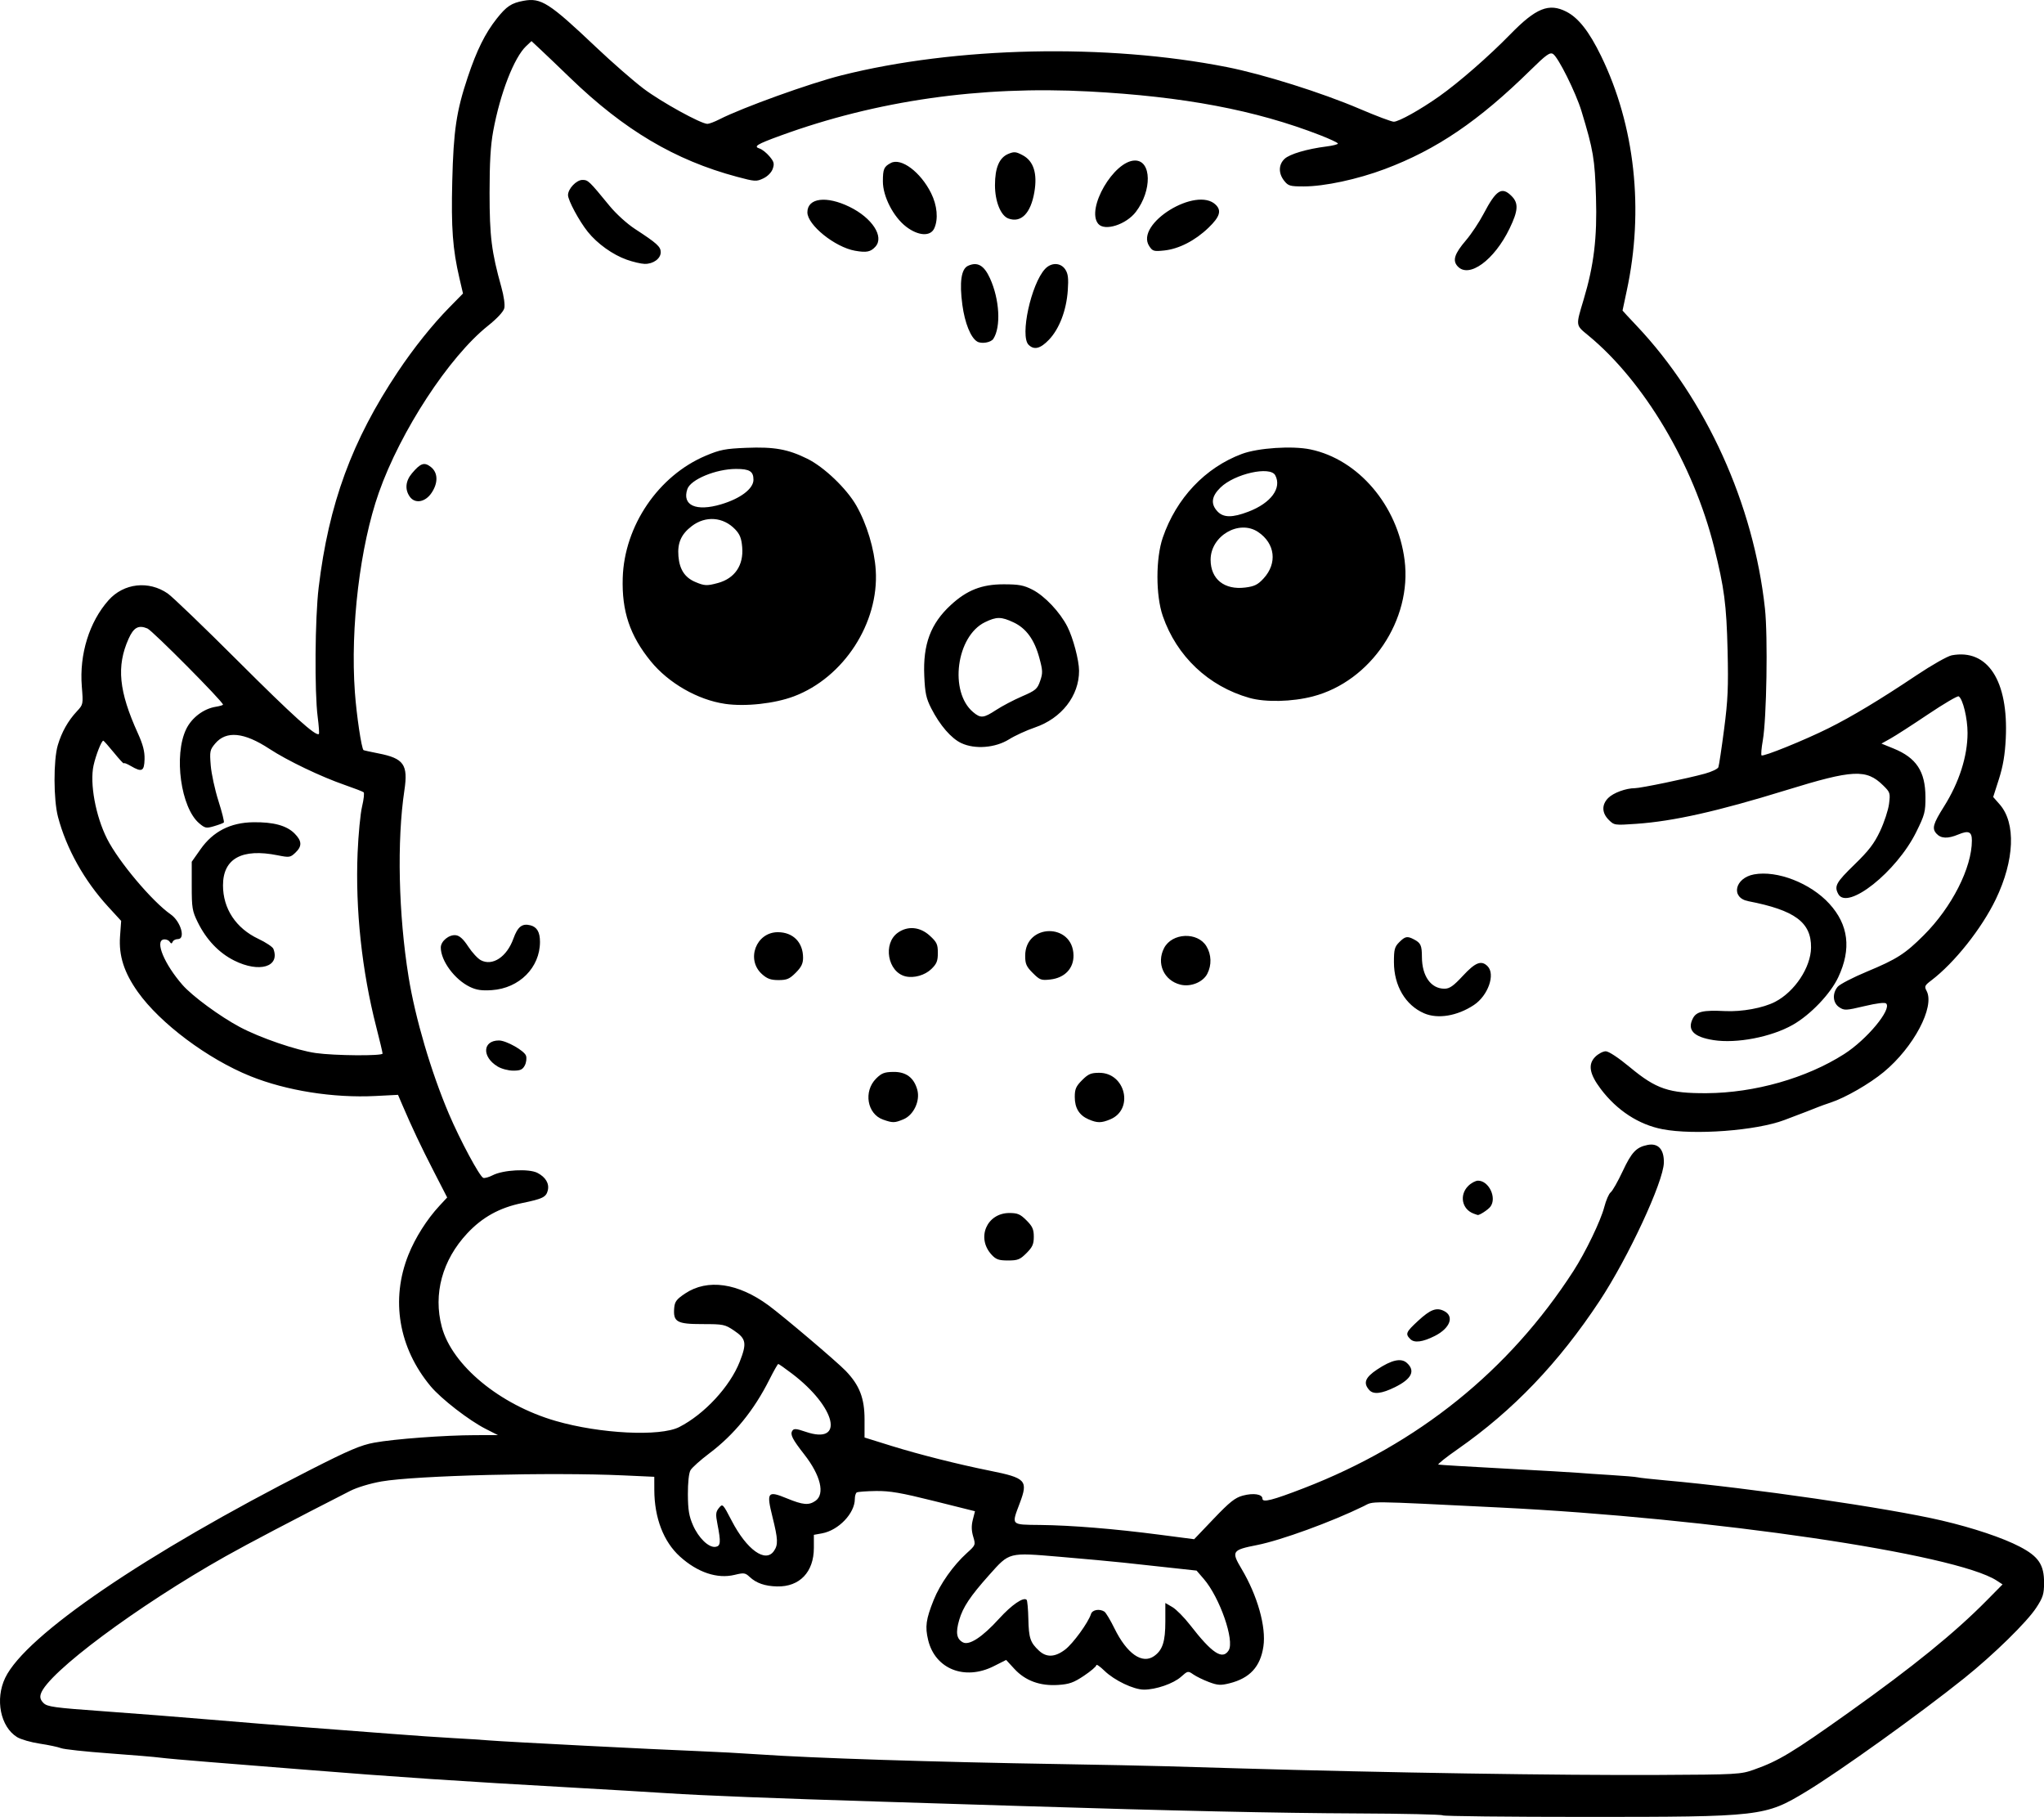 <?xml version="1.0" encoding="UTF-8" standalone="no"?>
<!-- Created with Inkscape (http://www.inkscape.org/) -->

<svg
   width="250.793mm"
   height="222.892mm"
   viewBox="0 0 250.793 222.892"
   version="1.1"
   id="svg1"
   xml:space="preserve"
   xmlns="http://www.w3.org/2000/svg"
   xmlns:svg="http://www.w3.org/2000/svg"><defs
     id="defs1" /><g
     id="layer1"
     transform="translate(-81.9,-35.525)"><path
       style="fill:#000000"
       d="m 258.913,258.226 c -0.105,-0.105 -4.798,-0.21 -10.429,-0.233 -9.78,-0.041 -22.617,-0.323 -41.327,-0.91 -4.729,-0.148 -12.349,-0.386 -16.933,-0.528 -13.448,-0.417 -22.074,-0.758 -26.458,-1.044 -2.256,-0.147 -7.316,-0.448 -11.245,-0.668 -14.22,-0.797 -22.092,-1.324 -33.47,-2.24 -3.565,-0.287 -8.744,-0.701 -11.509,-0.919 -2.765,-0.219 -5.47,-0.46 -6.012,-0.538 -0.541,-0.077 -3.352,-0.313 -6.246,-0.524 -2.894,-0.211 -5.546,-0.498 -5.895,-0.638 -0.348,-0.14 -1.521,-0.389 -2.605,-0.552 -1.084,-0.163 -2.339,-0.524 -2.788,-0.802 -2.046,-1.264 -2.721,-4.645 -1.455,-7.278 2.505,-5.208 17.176,-15.206 37.435,-25.513 4.759,-2.421 6.189,-3.029 7.839,-3.332 2.474,-0.454 8.658,-0.913 12.402,-0.921 l 2.778,-0.006 -1.494,-0.758 c -2.05,-1.04 -5.479,-3.694 -6.764,-5.236 -3.927,-4.713 -4.927,-10.629 -2.724,-16.129 0.838,-2.093 2.269,-4.352 3.808,-6.01 l 0.946,-1.019 -1.652,-3.214 c -1.565,-3.044 -2.666,-5.372 -3.854,-8.148 l -0.526,-1.229 -2.759,0.141 c -5.174,0.264 -10.94,-0.65 -15.365,-2.436 -5.233,-2.112 -11.064,-6.476 -13.799,-10.327 -1.688,-2.376 -2.353,-4.45 -2.184,-6.807 l 0.137,-1.911 -1.583,-1.726 c -2.944,-3.209 -5.132,-7.123 -6.165,-11.025 -0.557,-2.102 -0.571,-6.964 -0.027,-8.798 0.483,-1.625 1.256,-2.997 2.349,-4.167 0.77,-0.824 0.776,-0.856 0.599,-3.043 -0.319,-3.938 0.92,-7.933 3.283,-10.583 1.865,-2.092 4.925,-2.436 7.263,-0.818 0.576,0.399 4.451,4.124 8.61,8.277 6.738,6.729 9.586,9.297 9.931,8.953 0.061,-0.061 -0.005,-1.001 -0.146,-2.09 -0.399,-3.078 -0.332,-12.128 0.119,-15.87 1.238,-10.288 4.079,-18.029 9.714,-26.468 1.954,-2.926 4.239,-5.782 6.327,-7.907 l 1.669,-1.699 -0.436,-1.873 c -0.831,-3.566 -1.023,-6.16 -0.882,-11.885 0.154,-6.244 0.507,-8.615 1.902,-12.788 1.101,-3.293 2.132,-5.374 3.55,-7.168 1.203,-1.522 1.801,-1.921 3.297,-2.196 2.152,-0.396 3.134,0.232 8.898,5.692 1.964,1.86 4.583,4.147 5.821,5.082 2.16,1.631 7.042,4.324 7.841,4.324 0.211,0 0.879,-0.253 1.485,-0.562 2.81,-1.434 11.072,-4.41 14.954,-5.387 14.039,-3.534 32.513,-3.932 47.291,-1.019 4.473,0.882 11.65,3.14 16.294,5.126 2.029,0.868 3.914,1.578 4.189,1.578 0.614,0 3.257,-1.475 5.572,-3.11 2.425,-1.714 6.094,-4.915 8.738,-7.625 3.135,-3.215 4.727,-3.856 6.861,-2.767 1.487,0.758 2.803,2.437 4.262,5.433 4.163,8.551 5.292,18.895 3.147,28.827 -0.281,1.303 -0.512,2.386 -0.512,2.407 0,0.021 0.778,0.86 1.728,1.864 8.515,9.001 14.363,21.889 15.747,34.703 0.37,3.432 0.205,13.514 -0.265,16.171 -0.164,0.928 -0.234,1.751 -0.154,1.831 0.195,0.195 5.275,-1.863 8.213,-3.327 2.913,-1.452 6.324,-3.505 10.804,-6.502 1.868,-1.25 3.81,-2.35 4.316,-2.445 4.415,-0.828 6.979,3.119 6.632,10.211 -0.097,1.983 -0.338,3.407 -0.84,4.974 l -0.703,2.196 0.795,0.905 c 2.013,2.293 1.828,6.854 -0.473,11.636 -1.731,3.597 -5.087,7.819 -7.927,9.969 -0.803,0.608 -0.858,0.732 -0.565,1.279 1.04,1.944 -1.591,6.922 -5.259,9.951 -1.764,1.457 -4.714,3.153 -6.516,3.746 -0.582,0.192 -1.296,0.448 -1.587,0.569 -0.564,0.234 -1.747,0.69 -4.101,1.578 -3.448,1.301 -11.055,1.871 -14.949,1.12 -2.909,-0.561 -5.582,-2.303 -7.566,-4.93 -1.395,-1.847 -1.598,-3.029 -0.68,-3.947 0.374,-0.374 0.954,-0.681 1.288,-0.681 0.366,2.3e-4 1.551,0.783 2.982,1.97 3.217,2.669 4.781,3.196 9.4,3.17 5.876,-0.034 12.237,-1.841 16.864,-4.792 2.788,-1.778 5.877,-5.495 5.162,-6.21 -0.158,-0.158 -1.146,-0.038 -2.669,0.324 -2.266,0.538 -2.46,0.547 -3.082,0.14 -0.797,-0.522 -0.89,-1.678 -0.201,-2.513 0.255,-0.309 1.878,-1.151 3.608,-1.87 3.649,-1.518 4.673,-2.174 6.958,-4.455 3.446,-3.44 5.904,-8.279 5.904,-11.624 0,-1.083 -0.404,-1.262 -1.659,-0.738 -1.299,0.543 -2.132,0.51 -2.689,-0.105 -0.573,-0.633 -0.417,-1.193 0.927,-3.326 1.86,-2.954 2.884,-6.149 2.889,-9.015 0.003,-1.8 -0.573,-4.181 -1.088,-4.499 -0.136,-0.084 -1.822,0.905 -3.746,2.197 -1.924,1.293 -4,2.631 -4.614,2.975 l -1.116,0.624 1.478,0.601 c 2.806,1.14 3.907,2.81 3.92,5.944 0.008,1.838 -0.086,2.193 -1.138,4.318 -2.411,4.87 -8.45,9.662 -9.56,7.588 -0.517,-0.966 -0.269,-1.417 1.974,-3.596 1.781,-1.73 2.438,-2.588 3.164,-4.131 0.504,-1.071 0.996,-2.57 1.093,-3.33 0.168,-1.321 0.136,-1.421 -0.717,-2.26 -2.071,-2.035 -3.684,-1.956 -11.905,0.58 -8.441,2.604 -13.821,3.811 -18.402,4.13 -2.653,0.185 -2.701,0.178 -3.373,-0.495 -0.853,-0.853 -0.874,-1.862 -0.054,-2.681 0.631,-0.631 2.172,-1.196 3.271,-1.199 0.709,-0.002 6.469,-1.196 8.59,-1.782 0.83,-0.229 1.572,-0.582 1.65,-0.785 0.078,-0.203 0.394,-2.299 0.701,-4.657 0.468,-3.586 0.538,-5.174 0.428,-9.711 -0.136,-5.586 -0.403,-7.631 -1.654,-12.635 -2.535,-10.144 -8.583,-20.322 -15.43,-25.964 -1.579,-1.301 -1.557,-1.134 -0.58,-4.396 1.264,-4.217 1.672,-7.596 1.518,-12.568 -0.145,-4.712 -0.323,-5.765 -1.78,-10.563 -0.689,-2.268 -2.86,-6.627 -3.491,-7.011 -0.385,-0.234 -0.838,0.091 -2.778,1.997 -6.334,6.222 -11.514,9.74 -17.849,12.119 -3.376,1.268 -7.417,2.134 -9.957,2.134 -1.692,0 -1.906,-0.062 -2.406,-0.697 -0.719,-0.914 -0.698,-1.981 0.054,-2.687 0.625,-0.587 2.758,-1.216 5.153,-1.518 0.764,-0.096 1.389,-0.257 1.389,-0.356 0,-0.1 -0.982,-0.563 -2.183,-1.029 -7.925,-3.08 -16.754,-4.748 -28.377,-5.363 -13.318,-0.704 -26.05,1.119 -37.834,5.418 -2.929,1.068 -3.357,1.335 -2.553,1.59 0.299,0.095 0.84,0.525 1.203,0.955 0.556,0.661 0.618,0.899 0.398,1.529 -0.155,0.446 -0.622,0.919 -1.156,1.174 -0.846,0.404 -1.024,0.393 -3.236,-0.199 -7.602,-2.034 -13.83,-5.727 -20.458,-12.128 -1.385,-1.338 -3.02,-2.901 -3.634,-3.474 l -1.116,-1.042 -0.641,0.602 c -1.493,1.402 -3.199,5.793 -4.057,10.442 -0.321,1.74 -0.446,3.863 -0.445,7.577 0.001,5.341 0.241,7.253 1.446,11.559 0.313,1.119 0.461,2.187 0.359,2.594 -0.106,0.423 -0.889,1.263 -2.011,2.158 -4.766,3.803 -10.727,12.918 -13.382,20.466 -2.311,6.569 -3.51,16.55 -2.938,24.474 0.205,2.844 0.817,6.94 1.063,7.109 0.052,0.035 0.868,0.215 1.814,0.4 3.129,0.61 3.671,1.378 3.198,4.53 -0.93,6.194 -0.727,15.205 0.513,22.886 0.817,5.059 2.761,11.664 4.941,16.793 1.366,3.214 3.769,7.692 4.221,7.865 0.17,0.065 0.69,-0.079 1.157,-0.32 1.282,-0.663 4.446,-0.832 5.489,-0.292 1.017,0.526 1.483,1.32 1.271,2.165 -0.204,0.812 -0.636,1.023 -3.158,1.541 -2.766,0.568 -4.873,1.733 -6.726,3.718 -3.06,3.279 -4.192,7.437 -3.12,11.463 1.256,4.718 7.118,9.562 13.973,11.545 5.454,1.578 12.823,1.943 15.16,0.751 3.086,-1.574 6.228,-4.966 7.424,-8.015 0.891,-2.27 0.792,-2.818 -0.685,-3.814 -1.135,-0.765 -1.319,-0.802 -3.923,-0.802 -3.111,0 -3.575,-0.269 -3.431,-1.984 0.065,-0.774 0.285,-1.064 1.342,-1.771 2.743,-1.833 6.492,-1.296 10.245,1.469 1.824,1.343 8.356,6.885 9.446,8.014 1.706,1.768 2.324,3.361 2.321,5.992 l -0.002,2.194 3.311,1.031 c 3.357,1.045 8.191,2.264 12.043,3.037 4.461,0.895 4.742,1.198 3.695,3.978 -1.037,2.755 -1.143,2.641 2.49,2.682 3.848,0.043 9.12,0.473 14.695,1.2 l 4.211,0.549 2.403,-2.518 c 1.956,-2.05 2.619,-2.576 3.563,-2.83 1.309,-0.352 2.412,-0.181 2.412,0.373 0,0.511 1.217,0.202 5.066,-1.284 14.016,-5.412 25.203,-14.419 33.093,-26.646 1.485,-2.3 3.347,-6.161 3.782,-7.841 0.216,-0.835 0.572,-1.651 0.789,-1.812 0.218,-0.161 0.879,-1.324 1.469,-2.583 1.099,-2.346 1.671,-2.951 3.052,-3.227 1.302,-0.26 2.039,0.542 2.002,2.182 -0.053,2.345 -4.369,11.628 -7.876,16.939 -5.032,7.621 -10.622,13.461 -17.422,18.202 -1.438,1.002 -2.504,1.853 -2.37,1.89 0.134,0.037 3.815,0.258 8.181,0.491 4.366,0.233 8.414,0.467 8.996,0.519 0.582,0.052 2.368,0.174 3.969,0.271 1.601,0.097 3.089,0.223 3.307,0.281 0.218,0.058 1.766,0.228 3.44,0.378 10.416,0.932 27.317,3.388 33.863,4.92 3.876,0.907 7.491,2.119 9.593,3.216 2.297,1.199 2.977,2.215 2.97,4.439 -0.004,1.372 -0.134,1.785 -0.957,3.043 -1.155,1.767 -5.234,5.759 -8.825,8.637 -5.446,4.367 -15.289,11.426 -19.404,13.917 -5.049,3.056 -5.516,3.11 -27.021,3.11 -9.561,0 -17.469,-0.086 -17.574,-0.191 z m 38.201,-5.61 c 3.008,-1.059 4.691,-2.074 11.661,-7.037 7.877,-5.608 12.964,-9.738 16.882,-13.707 l 1.951,-1.976 -0.709,-0.464 c -5.011,-3.283 -34.974,-7.689 -61.004,-8.97 -16.693,-0.822 -15.359,-0.809 -16.68,-0.162 -3.93,1.924 -10.158,4.194 -13.086,4.769 -3.068,0.603 -3.176,0.77 -1.891,2.926 1.953,3.279 3.034,7.117 2.678,9.514 -0.369,2.489 -1.669,3.899 -4.167,4.521 -1.082,0.269 -1.444,0.247 -2.514,-0.155 -0.687,-0.258 -1.549,-0.678 -1.916,-0.933 -0.651,-0.454 -0.685,-0.448 -1.51,0.29 -0.931,0.832 -3.087,1.577 -4.552,1.573 -1.268,-0.003 -3.628,-1.131 -4.847,-2.316 -0.546,-0.53 -0.992,-0.838 -0.992,-0.683 0,0.154 -0.685,0.738 -1.521,1.298 -1.263,0.844 -1.8,1.035 -3.165,1.126 -2.221,0.148 -4.03,-0.515 -5.367,-1.966 l -1.015,-1.101 -1.515,0.764 c -3.566,1.799 -7.202,0.35 -8.056,-3.21 -0.393,-1.637 -0.268,-2.538 0.676,-4.899 0.79,-1.975 2.406,-4.26 4.082,-5.775 1.068,-0.965 1.077,-0.989 0.771,-2.011 -0.218,-0.728 -0.232,-1.341 -0.046,-2.073 l 0.264,-1.039 -5.027,-1.256 c -4.058,-1.014 -5.433,-1.25 -7.136,-1.225 -1.16,0.017 -2.215,0.096 -2.344,0.176 -0.129,0.08 -0.235,0.441 -0.235,0.802 0,1.758 -1.999,3.849 -4.035,4.218 l -0.992,0.18 v 1.601 c 0,2.962 -1.745,4.792 -4.511,4.729 -1.486,-0.034 -2.549,-0.401 -3.364,-1.164 -0.547,-0.512 -0.707,-0.534 -1.852,-0.255 -2.122,0.517 -4.543,-0.294 -6.704,-2.247 -2.012,-1.818 -3.136,-4.739 -3.145,-8.172 l -0.004,-1.612 -3.77,-0.172 c -8.845,-0.405 -25.512,0.012 -29.699,0.742 -1.371,0.239 -2.999,0.73 -3.836,1.157 -7.054,3.597 -12.566,6.49 -15.303,8.031 -10.796,6.078 -21.846,14.303 -22.66,16.868 -0.138,0.434 -0.045,0.754 0.328,1.126 0.461,0.461 1.299,0.576 7.37,1.011 3.767,0.27 9.707,0.736 13.2,1.034 3.493,0.299 8.791,0.725 11.774,0.947 2.983,0.222 7.627,0.577 10.319,0.787 2.692,0.211 6.145,0.448 7.673,0.528 1.528,0.08 3.492,0.207 4.366,0.282 1.905,0.164 20.439,1.112 25.665,1.313 2.037,0.078 5.371,0.258 7.408,0.4 6.606,0.46 21.444,0.937 37.042,1.191 4.802,0.078 10.636,0.197 12.965,0.265 2.328,0.068 6.257,0.182 8.731,0.255 18.237,0.536 39.493,0.871 51.594,0.811 9.73,-0.048 10.11,-0.069 11.772,-0.654 z m -73.61,-13.927 c 1.039,-0.728 1.38,-1.773 1.38,-4.228 v -2.286 l 0.86,0.5 c 0.473,0.275 1.455,1.268 2.183,2.207 2.692,3.474 3.97,4.315 4.725,3.11 0.753,-1.202 -1.094,-6.503 -3.057,-8.774 l -0.879,-1.017 -3.305,-0.36 c -1.818,-0.198 -4.377,-0.476 -5.686,-0.618 -1.31,-0.142 -4.807,-0.463 -7.772,-0.714 -6.358,-0.537 -6.168,-0.586 -8.686,2.234 -2.324,2.602 -3.22,3.946 -3.676,5.513 -0.455,1.564 -0.328,2.329 0.454,2.748 0.771,0.412 2.385,-0.641 4.424,-2.887 1.558,-1.717 3.012,-2.714 3.396,-2.331 0.089,0.089 0.184,1.147 0.211,2.351 0.052,2.344 0.234,2.886 1.303,3.886 0.917,0.857 1.966,0.814 3.209,-0.132 0.97,-0.738 2.84,-3.312 3.176,-4.37 0.164,-0.516 1.039,-0.67 1.641,-0.288 0.179,0.114 0.732,1.035 1.229,2.046 1.535,3.126 3.406,4.436 4.87,3.411 z m -46.657,-12.875 c 0.547,-0.781 0.521,-1.431 -0.17,-4.213 -0.755,-3.04 -0.602,-3.235 1.774,-2.259 1.987,0.816 2.688,0.875 3.512,0.298 1.18,-0.827 0.627,-3.118 -1.37,-5.674 -1.472,-1.884 -1.763,-2.455 -1.483,-2.908 0.19,-0.307 0.457,-0.288 1.657,0.12 4.82,1.638 3.716,-3.028 -1.689,-7.138 -0.858,-0.653 -1.617,-1.186 -1.686,-1.186 -0.069,0 -0.56,0.863 -1.09,1.918 -1.901,3.782 -4.326,6.757 -7.38,9.056 -1.087,0.818 -2.125,1.75 -2.305,2.07 -0.197,0.35 -0.323,1.532 -0.315,2.963 0.011,1.889 0.14,2.669 0.626,3.776 0.694,1.581 1.932,2.772 2.761,2.653 0.636,-0.091 0.676,-0.562 0.238,-2.804 -0.234,-1.2 -0.208,-1.483 0.184,-1.966 0.452,-0.558 0.471,-0.538 1.577,1.587 1.842,3.541 4.126,5.181 5.16,3.706 z m -48.007,-61.042 c 0,-0.136 -0.346,-1.594 -0.769,-3.241 -1.772,-6.896 -2.582,-14.448 -2.294,-21.383 0.094,-2.256 0.341,-4.814 0.549,-5.685 0.208,-0.871 0.294,-1.656 0.19,-1.744 -0.104,-0.088 -1.142,-0.49 -2.306,-0.893 -2.933,-1.015 -7.054,-2.989 -9.26,-4.437 -3.107,-2.039 -5.298,-2.252 -6.65,-0.645 -0.646,0.767 -0.683,0.953 -0.543,2.682 0.083,1.022 0.509,2.985 0.947,4.362 0.438,1.377 0.735,2.566 0.659,2.641 -0.075,0.075 -0.61,0.277 -1.187,0.447 -0.968,0.286 -1.112,0.258 -1.831,-0.347 -2.258,-1.9 -3.151,-8.352 -1.6,-11.557 0.676,-1.397 2.131,-2.499 3.619,-2.74 0.494,-0.08 0.898,-0.199 0.898,-0.265 0,-0.366 -8.658,-9.087 -9.276,-9.343 -1.095,-0.454 -1.686,-0.13 -2.31,1.267 -1.505,3.366 -1.203,6.432 1.143,11.599 0.624,1.375 0.844,2.227 0.818,3.175 -0.04,1.485 -0.328,1.627 -1.686,0.83 -0.473,-0.277 -0.86,-0.424 -0.86,-0.326 0,0.098 -0.542,-0.488 -1.205,-1.301 -0.663,-0.814 -1.253,-1.479 -1.311,-1.479 -0.22,0 -0.917,1.773 -1.196,3.043 -0.484,2.202 0.256,6.215 1.66,8.996 1.409,2.791 5.527,7.682 7.808,9.273 1.23,0.858 1.861,3.03 0.88,3.03 -0.279,0 -0.568,0.149 -0.641,0.331 -0.105,0.258 -0.189,0.252 -0.384,-0.026 -0.138,-0.196 -0.474,-0.311 -0.748,-0.255 -1.058,0.216 0.128,3.042 2.34,5.572 1.204,1.377 4.592,3.865 7.038,5.169 2.477,1.32 6.954,2.853 9.307,3.187 2.317,0.329 8.202,0.374 8.202,0.063 z m -18.206,-11.412 c -1.878,-0.938 -3.422,-2.564 -4.478,-4.713 -0.666,-1.356 -0.731,-1.751 -0.731,-4.446 v -2.958 l 1.083,-1.54 c 1.531,-2.176 3.66,-3.267 6.457,-3.307 2.481,-0.036 4.099,0.402 5.069,1.372 0.924,0.924 0.951,1.572 0.099,2.372 -0.617,0.58 -0.736,0.597 -2.161,0.311 -4.386,-0.881 -6.71,0.395 -6.711,3.685 -9.7e-4,2.863 1.585,5.263 4.338,6.563 0.923,0.436 1.753,0.989 1.845,1.228 0.848,2.211 -1.722,2.977 -4.81,1.434 z m 139.283,52.702 c -0.785,-0.867 -0.526,-1.549 0.963,-2.537 1.779,-1.181 2.94,-1.435 3.645,-0.796 1.07,0.968 0.581,1.96 -1.462,2.967 -1.632,0.805 -2.642,0.922 -3.145,0.366 z m 5.03,-6.256 c -0.644,-0.644 -0.552,-0.859 0.953,-2.25 1.501,-1.387 2.242,-1.669 3.174,-1.206 1.296,0.643 0.76,2.11 -1.117,3.06 -1.492,0.755 -2.516,0.89 -3.01,0.396 z m -51.381,-10.359 c -1.902,-2.052 -0.595,-5.114 2.182,-5.114 1.008,0 1.338,0.142 2.096,0.9 0.737,0.737 0.9,1.1 0.9,2.011 0,0.911 -0.162,1.273 -0.9,2.011 -0.79,0.79 -1.065,0.9 -2.262,0.9 -1.136,0 -1.471,-0.117 -2.017,-0.707 z m 59.153,-5.037 c -1.447,-0.532 -1.793,-2.277 -0.673,-3.396 0.357,-0.357 0.898,-0.649 1.203,-0.649 1.337,0 2.34,2.12 1.513,3.198 -0.29,0.377 -1.351,1.067 -1.562,1.015 -0.046,-0.011 -0.262,-0.087 -0.48,-0.167 z m -72.468,-11.535 c -1.957,-0.688 -2.429,-3.461 -0.856,-5.034 0.666,-0.666 1.018,-0.802 2.115,-0.818 1.556,-0.023 2.527,0.701 2.939,2.19 0.374,1.356 -0.439,3.096 -1.692,3.62 -1.092,0.456 -1.316,0.46 -2.505,0.042 z m 25.208,-0.035 c -1.144,-0.498 -1.688,-1.383 -1.688,-2.748 0,-0.964 0.151,-1.309 0.9,-2.058 0.761,-0.761 1.086,-0.9 2.112,-0.9 3.211,0 4.268,4.488 1.344,5.709 -1.102,0.46 -1.603,0.46 -2.669,-0.004 z m -72.513,-6.486 c -1.945,-1.186 -1.837,-3.188 0.173,-3.188 0.898,0 3.128,1.26 3.324,1.878 0.099,0.311 0.028,0.85 -0.157,1.196 -0.271,0.506 -0.55,0.63 -1.417,0.629 -0.602,-5.5e-4 -1.453,-0.228 -1.923,-0.515 z m 149.19,-3.233 c -2.437,-0.383 -3.253,-1.239 -2.529,-2.656 0.434,-0.849 1.258,-1.038 3.936,-0.904 2.089,0.104 4.688,-0.374 6.157,-1.134 2.408,-1.245 4.382,-4.225 4.41,-6.657 0.035,-3.095 -1.983,-4.586 -7.704,-5.692 -2.187,-0.423 -1.658,-2.853 0.715,-3.287 2.835,-0.518 6.925,1.075 9.228,3.595 2.366,2.589 2.729,5.543 1.106,9.01 -0.957,2.046 -3.411,4.617 -5.582,5.85 -2.646,1.502 -6.897,2.321 -9.738,1.875 z m -35.502,-3.288 c -2.29,-0.992 -3.697,-3.376 -3.702,-6.271 -0.002,-1.558 0.084,-1.885 0.647,-2.447 0.731,-0.731 0.989,-0.78 1.815,-0.345 0.832,0.438 0.966,0.735 0.971,2.152 0.008,2.35 1.105,3.894 2.766,3.894 0.628,0 1.097,-0.329 2.265,-1.587 1.534,-1.653 2.261,-1.935 3.024,-1.172 0.986,0.986 0.061,3.609 -1.68,4.761 -2.038,1.348 -4.422,1.745 -6.106,1.016 z m -117.078,-3.239 c -1.87,-0.897 -3.572,-3.2 -3.572,-4.832 0,-0.776 1.01,-1.604 1.839,-1.507 0.47,0.055 0.928,0.472 1.528,1.392 0.472,0.722 1.169,1.476 1.549,1.676 1.437,0.753 3.188,-0.41 3.994,-2.652 0.524,-1.458 1.068,-1.888 2.071,-1.636 0.82,0.206 1.189,0.837 1.189,2.036 0,3.148 -2.533,5.691 -5.898,5.92 -1.249,0.085 -1.897,-0.01 -2.701,-0.396 z m 87.18,-0.276 c -2.033,-0.504 -2.976,-2.612 -2.007,-4.486 0.972,-1.879 4.103,-2.017 5.193,-0.229 0.622,1.02 0.663,2.311 0.109,3.385 -0.534,1.033 -2.041,1.641 -3.295,1.33 z m -51.341,-1.289 c -1.995,-1.782 -0.724,-5.146 1.943,-5.146 1.869,0 3.096,1.243 3.096,3.135 0,0.716 -0.214,1.154 -0.9,1.84 -0.761,0.761 -1.086,0.9 -2.112,0.9 -0.949,0 -1.39,-0.158 -2.027,-0.728 z m 33.225,-0.138 c -0.789,-0.789 -0.933,-1.115 -0.933,-2.115 0,-3.981 5.842,-4.057 5.928,-0.077 0.035,1.626 -1.072,2.788 -2.845,2.987 -1.121,0.126 -1.289,0.064 -2.149,-0.796 z m -15.618,0.411 c -2.191,-0.527 -2.806,-4.027 -0.942,-5.355 1.222,-0.87 2.727,-0.73 3.923,0.365 0.864,0.792 0.988,1.057 0.988,2.112 0,0.992 -0.14,1.342 -0.794,1.975 -0.792,0.768 -2.141,1.151 -3.175,0.903 z m 6.858,-28.608 c -1.246,-0.582 -2.637,-2.189 -3.701,-4.275 -0.62,-1.215 -0.761,-1.87 -0.853,-3.974 -0.171,-3.88 0.778,-6.416 3.254,-8.699 1.983,-1.828 3.802,-2.541 6.481,-2.541 1.874,0 2.464,0.11 3.538,0.658 1.508,0.77 3.385,2.76 4.292,4.55 0.699,1.379 1.42,4.107 1.426,5.393 0.015,3.071 -2.147,5.848 -5.42,6.963 -1.019,0.347 -2.441,0.999 -3.16,1.449 -1.686,1.055 -4.182,1.257 -5.857,0.474 z m 4.269,-4.076 c 0.72,-0.473 2.142,-1.22 3.161,-1.661 1.683,-0.728 1.887,-0.9 2.23,-1.888 0.338,-0.972 0.328,-1.273 -0.096,-2.839 -0.605,-2.236 -1.614,-3.625 -3.16,-4.352 -1.513,-0.711 -2.082,-0.716 -3.507,-0.026 -3.52,1.704 -4.426,8.532 -1.464,11.028 0.934,0.787 1.287,0.754 2.836,-0.263 z m -33.288,-0.751 c -3.332,-0.488 -6.913,-2.543 -9.092,-5.217 -2.563,-3.146 -3.57,-6.141 -3.442,-10.238 0.199,-6.39 4.384,-12.54 10.198,-14.987 1.743,-0.734 2.393,-0.86 4.943,-0.963 3.446,-0.139 5.127,0.161 7.514,1.342 2.057,1.017 4.814,3.652 6.009,5.745 1.287,2.252 2.213,5.332 2.38,7.911 0.419,6.483 -3.93,13.189 -10.047,15.491 -2.376,0.894 -5.963,1.283 -8.464,0.917 z m -0.858,-14.82 c 2.074,-0.565 3.167,-2.173 2.983,-4.388 -0.091,-1.1 -0.286,-1.593 -0.867,-2.2 -1.463,-1.527 -3.623,-1.688 -5.317,-0.396 -1.301,0.993 -1.776,2.062 -1.64,3.699 0.134,1.619 0.783,2.611 2.062,3.155 1.133,0.482 1.434,0.496 2.778,0.13 z m 0.394,-9.654 c 2.378,-0.706 3.971,-1.915 3.971,-3.012 0,-1.034 -0.473,-1.33 -2.128,-1.33 -2.462,0 -5.581,1.288 -5.983,2.471 -0.679,1.997 1.063,2.785 4.14,1.871 z m 64.825,23.748 c -5.027,-1.423 -8.926,-5.107 -10.633,-10.048 -0.871,-2.522 -0.871,-7.078 -1.1e-4,-9.614 1.663,-4.841 5.201,-8.584 9.707,-10.269 1.979,-0.74 6.181,-1.017 8.404,-0.554 5.891,1.227 10.706,6.881 11.559,13.574 0.935,7.332 -4.142,14.877 -11.257,16.73 -2.541,0.662 -5.813,0.738 -7.78,0.181 z m 1.742,-14.661 c 1.703,-1.858 1.417,-4.282 -0.671,-5.689 -2.334,-1.573 -5.834,0.467 -5.834,3.401 0,2.384 1.694,3.737 4.267,3.407 1.12,-0.144 1.534,-0.35 2.238,-1.119 z m -1.852,-8.192 c 2.761,-1.056 4.112,-2.897 3.276,-4.461 -0.621,-1.16 -4.976,-0.186 -6.714,1.502 -1.11,1.078 -1.23,2.02 -0.375,2.931 0.735,0.782 1.823,0.791 3.813,0.029 z M 132.173,96.448 c -0.616,-0.879 -0.518,-1.918 0.268,-2.852 1.062,-1.262 1.52,-1.416 2.324,-0.783 0.881,0.693 0.915,1.942 0.086,3.177 -0.775,1.154 -2.039,1.37 -2.678,0.458 z m 75.929,-18.628 c -1.081,-1.081 0.313,-7.475 2.029,-9.308 0.766,-0.818 1.917,-0.784 2.478,0.072 0.343,0.523 0.409,1.081 0.304,2.58 -0.17,2.433 -1.033,4.696 -2.3,6.028 -1.056,1.11 -1.834,1.305 -2.511,0.628 z m -6.305,-0.394 c -0.791,-0.471 -1.518,-2.271 -1.818,-4.497 -0.375,-2.788 -0.14,-4.415 0.694,-4.795 1.153,-0.526 1.962,-0.069 2.689,1.52 1.184,2.586 1.374,5.965 0.419,7.436 -0.298,0.458 -1.451,0.653 -1.984,0.336 z m 58.947,-9.234 c -0.65,-0.718 -0.386,-1.534 1.032,-3.194 0.646,-0.757 1.613,-2.209 2.148,-3.228 1.554,-2.956 2.241,-3.396 3.438,-2.2 0.879,0.879 0.825,1.781 -0.241,3.988 -1.882,3.897 -4.995,6.159 -6.376,4.633 z M 158.788,67.379 c -1.714,-0.609 -3.595,-1.956 -4.766,-3.413 -1.055,-1.312 -2.428,-3.862 -2.428,-4.507 0,-0.776 1.032,-1.861 1.769,-1.861 0.697,0 0.813,0.111 3.322,3.175 0.8,0.977 2.147,2.201 3.119,2.835 2.705,1.763 3.166,2.179 3.166,2.859 0,0.786 -0.926,1.456 -1.977,1.431 -0.441,-0.011 -1.433,-0.244 -2.206,-0.519 z m 28.02,-1.094 c -2.468,-0.439 -5.844,-3.161 -5.844,-4.713 0,-1.762 2.329,-2.063 5.176,-0.67 2.778,1.359 4.275,3.663 3.172,4.882 -0.587,0.649 -1.098,0.751 -2.504,0.501 z m 36.098,-0.57 c -1.785,-2.724 5.812,-7.42 8.177,-5.055 0.718,0.718 0.476,1.475 -0.896,2.797 -1.643,1.583 -3.643,2.611 -5.443,2.797 -1.279,0.132 -1.426,0.089 -1.838,-0.539 z m -29.816,-2.374 c -1.572,-1.199 -2.868,-3.72 -2.863,-5.567 0.004,-1.522 0.129,-1.809 0.982,-2.258 1.266,-0.666 3.644,1.116 4.929,3.693 0.756,1.518 0.909,3.199 0.393,4.331 -0.465,1.021 -1.954,0.936 -3.441,-0.198 z m 23.558,-0.359 c -1.521,-1.833 1.931,-7.764 4.519,-7.764 2.036,0 2.097,3.682 0.105,6.294 -1.198,1.571 -3.842,2.412 -4.623,1.47 z m -11.025,-0.652 c -0.938,-0.347 -1.642,-2.098 -1.642,-4.085 0,-2.146 0.529,-3.382 1.644,-3.844 0.706,-0.293 0.939,-0.27 1.767,0.174 1.334,0.714 1.812,2.239 1.42,4.528 -0.446,2.601 -1.633,3.803 -3.19,3.227 z"
       id="path14" /></g></svg>
